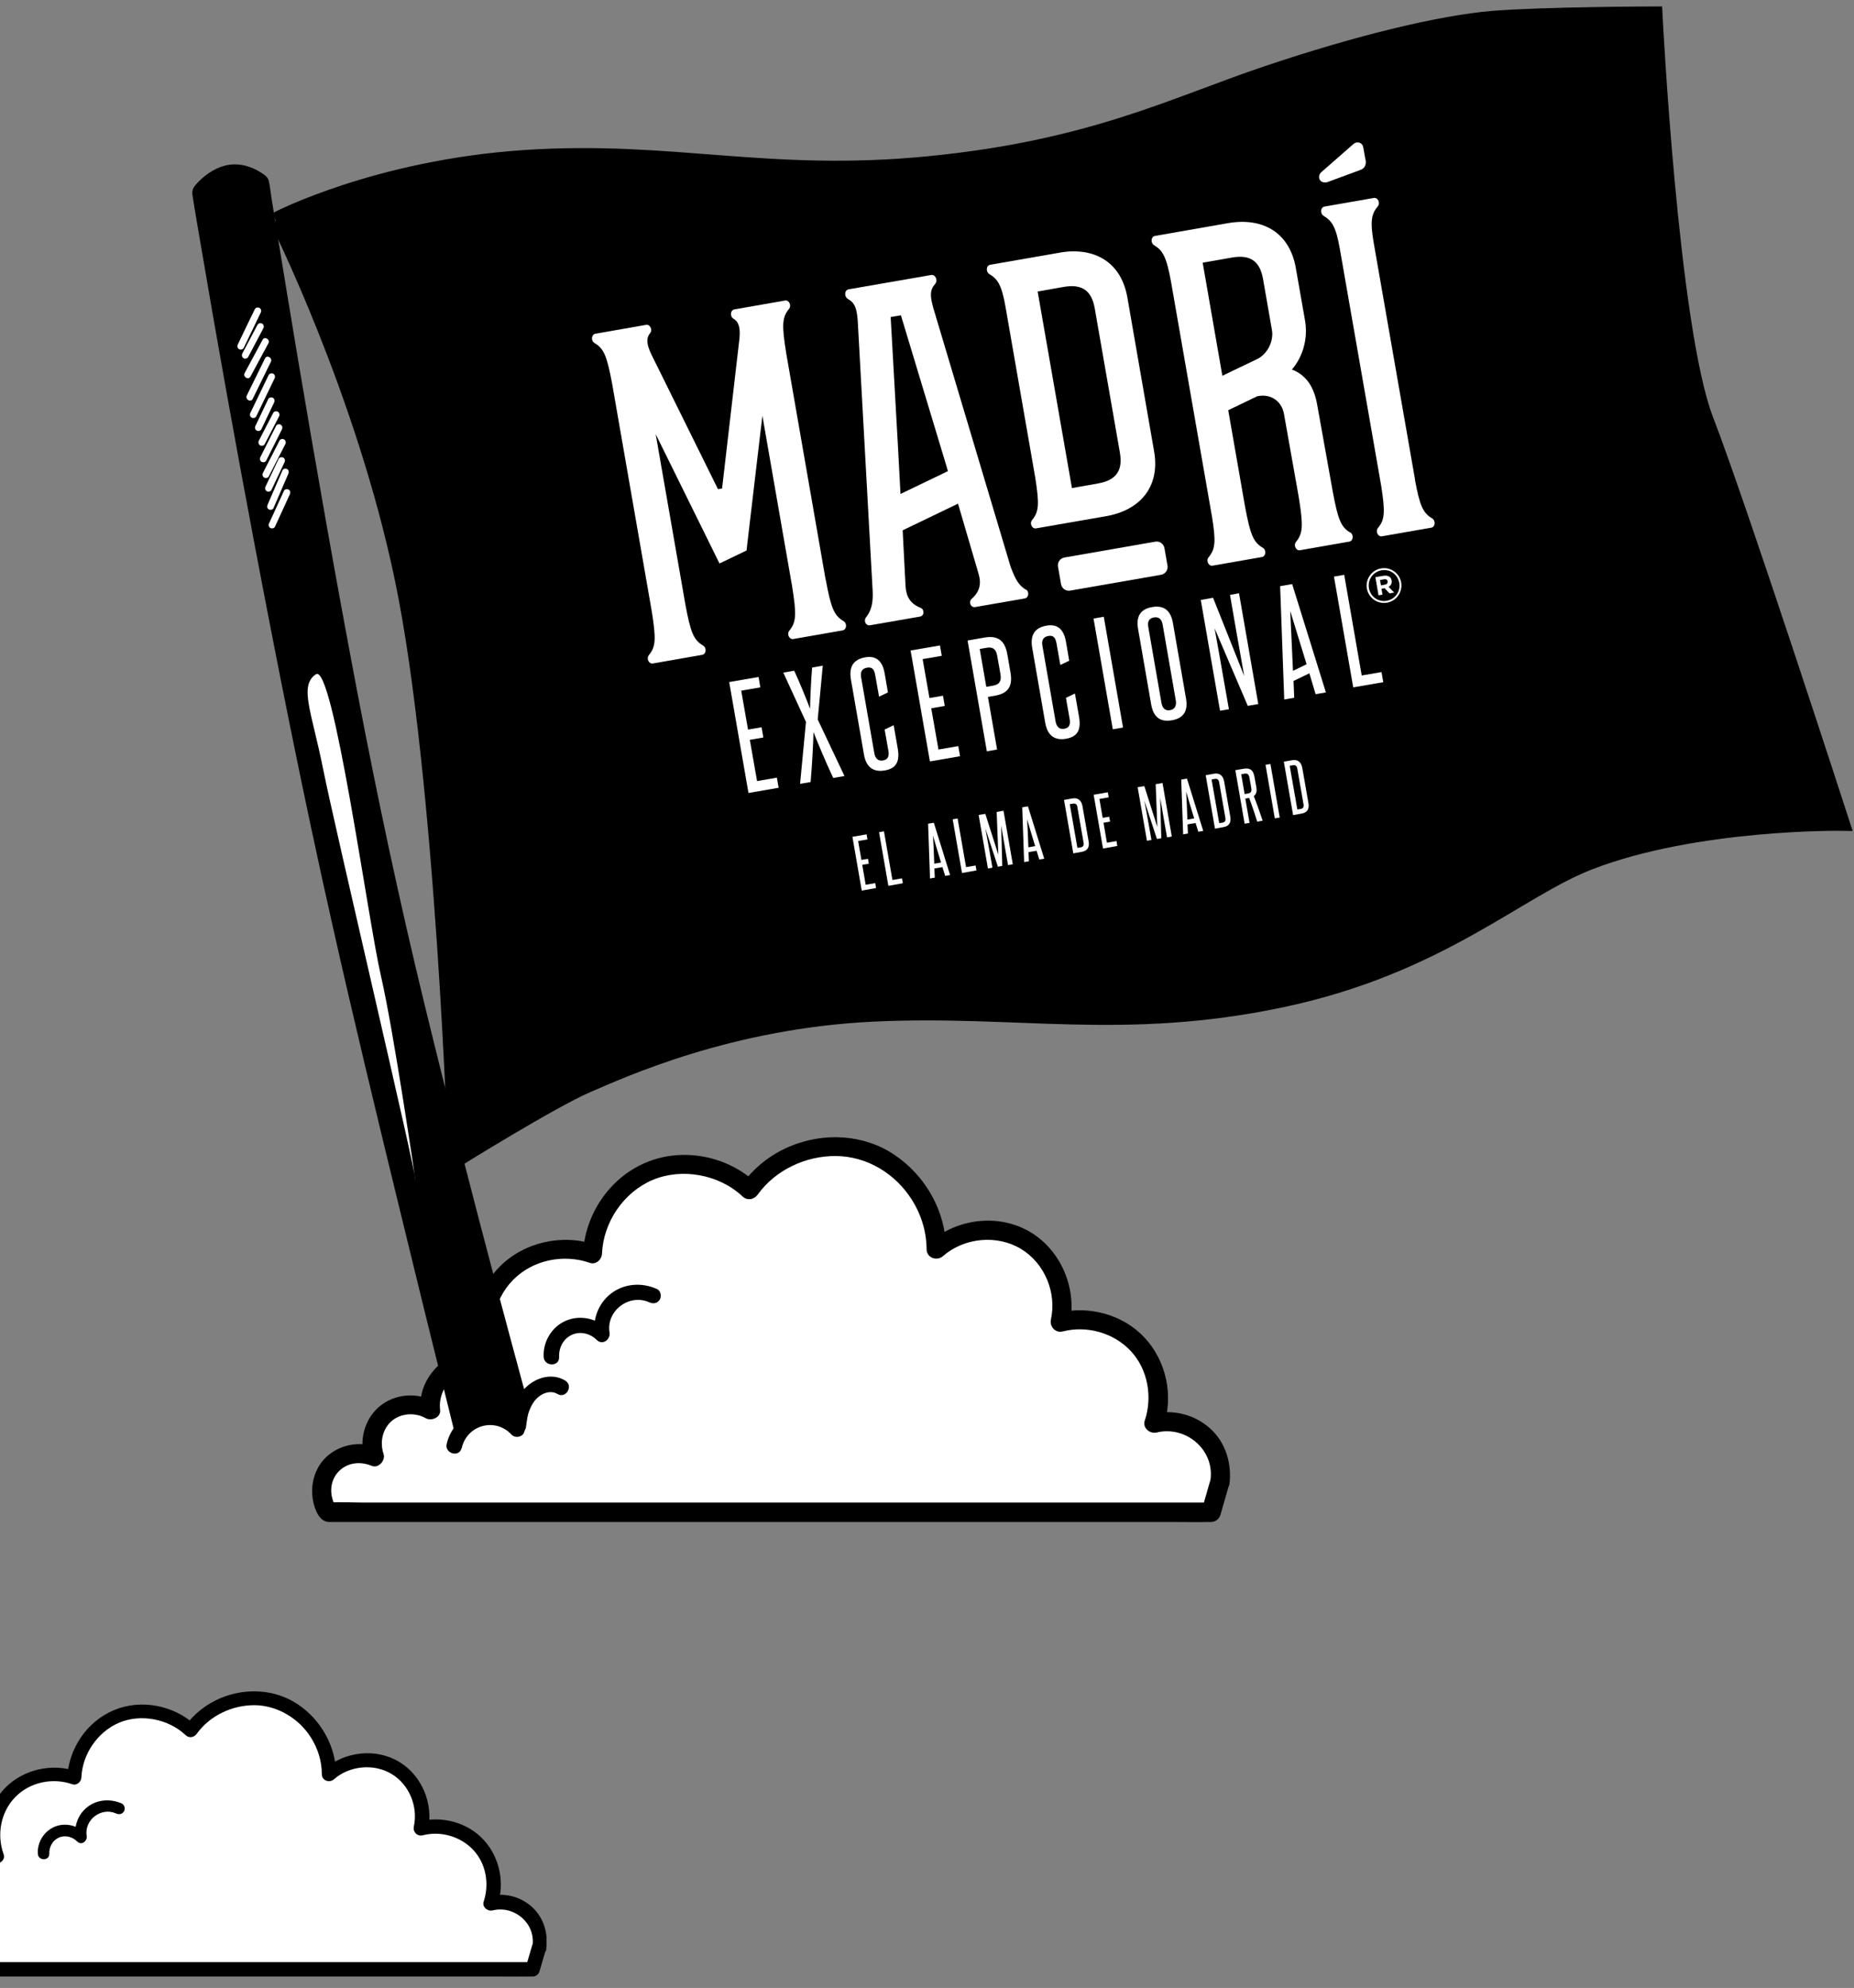 <svg width="152" height="163" viewBox="0 0 152 163" fill="none" xmlns="http://www.w3.org/2000/svg">
<rect x="0" y="0" width="152" height="163" fill="#808080" stroke="none"/>
<path d="M100.024 121.568C100.248 120.156 99.711 118.633 98.647 117.681C97.583 116.729 96.026 116.348 94.637 116.707C95.399 114.523 94.861 111.936 93.293 110.244C91.725 108.553 89.171 107.825 86.943 108.419C87.536 105.876 86.304 103.02 84.053 101.688C81.802 100.355 78.711 100.68 76.773 102.427C76.784 98.876 74.298 95.449 70.904 94.374C67.511 93.299 63.501 94.654 61.463 97.555C59.357 95.528 56.031 94.9 53.32 95.998C50.61 97.096 48.684 99.884 48.594 102.808C46.186 101.945 43.307 102.606 41.516 104.432C39.724 106.257 39.119 109.147 40.026 111.544C37.651 110.838 34.952 113.19 35.322 115.632C34.202 114.96 32.667 115.083 31.66 115.912C30.651 116.74 30.259 118.23 30.707 119.462C29.487 118.913 27.93 119.272 27.079 120.302C26.227 121.332 26.16 122.934 26.922 124.032H99.33L100.035 121.579L100.024 121.568Z" fill="white" style="fill:white;fill-opacity:1;"/>
<path d="M100.786 121.78C101.021 120.078 100.517 118.297 99.207 117.121C97.896 115.945 96.104 115.531 94.424 115.945L95.399 116.919C96.227 114.444 95.623 111.599 93.842 109.684C92.061 107.769 89.239 107.019 86.719 107.657L87.693 108.631C88.32 105.753 87.055 102.595 84.512 101.049C81.914 99.47 78.453 99.895 76.213 101.878L77.568 102.438C77.546 99.347 75.899 96.423 73.346 94.699C70.815 92.985 67.533 92.828 64.744 94.004C63.143 94.676 61.787 95.763 60.779 97.174L62.023 97.017C59.637 94.777 56.008 94.049 52.973 95.315C49.971 96.569 47.944 99.582 47.799 102.819L48.795 102.057C46.119 101.139 42.938 101.844 40.944 103.883C38.951 105.91 38.267 109.091 39.242 111.756L40.216 110.782C37.349 109.998 34.123 112.63 34.504 115.631L35.691 114.948C34.235 114.131 32.354 114.254 31.077 115.351C29.867 116.382 29.408 118.174 29.923 119.663L30.898 118.689C29.576 118.14 28.008 118.42 26.922 119.316C25.802 120.235 25.376 121.78 25.69 123.169C25.835 123.819 26.183 124.759 26.944 124.793C27.045 124.793 27.135 124.793 27.235 124.793H95.992C97.045 124.793 98.109 124.815 99.162 124.793C99.207 124.793 99.251 124.793 99.296 124.793C99.643 124.793 99.957 124.547 100.058 124.211C100.293 123.393 100.528 122.575 100.763 121.758C101.043 120.783 99.52 120.358 99.24 121.332C99.005 122.15 98.77 122.967 98.535 123.785L99.296 123.203H29.834C28.904 123.203 27.941 123.135 27.011 123.203C26.967 123.203 26.933 123.203 26.888 123.203L27.571 123.595C27 122.721 26.989 121.523 27.706 120.716C28.423 119.91 29.531 119.798 30.472 120.19C31.032 120.425 31.626 119.742 31.447 119.215C31.133 118.286 31.335 117.211 32.085 116.539C32.835 115.867 34.023 115.788 34.896 116.281C35.367 116.55 36.162 116.225 36.083 115.598C35.837 113.627 37.819 111.734 39.791 112.271C40.339 112.417 40.978 111.879 40.765 111.297C39.981 109.147 40.429 106.615 42.053 104.958C43.677 103.3 46.197 102.796 48.359 103.547C48.863 103.726 49.344 103.267 49.355 102.785C49.467 100.209 51.125 97.756 53.511 96.748C55.896 95.74 58.954 96.289 60.88 98.103C61.283 98.473 61.821 98.361 62.123 97.947C63.568 95.931 66.066 94.766 68.53 94.788C71.083 94.811 73.402 96.222 74.757 98.372C75.53 99.593 75.955 100.982 75.967 102.427C75.967 103.143 76.818 103.435 77.322 102.987C79.047 101.475 81.746 101.217 83.706 102.404C85.666 103.591 86.64 106.011 86.159 108.195C86.035 108.777 86.528 109.326 87.133 109.169C89.115 108.665 91.311 109.281 92.711 110.782C94.111 112.283 94.503 114.545 93.853 116.483C93.651 117.076 94.267 117.591 94.827 117.457C97.202 116.875 99.587 118.857 99.24 121.343C99.184 121.769 99.341 122.183 99.789 122.318C100.159 122.419 100.707 122.183 100.763 121.769L100.786 121.78Z" fill="#231F20" style="fill:#231F20;fill:color(display-p3 0.137 0.122 0.126);fill-opacity:1;"/>
<path d="M45.839 111.263C45.805 110.513 46.175 109.773 46.88 109.449C47.586 109.124 48.403 109.348 48.919 109.863C49.4 110.345 50.072 109.829 49.971 109.247C49.691 107.466 51.595 106.044 53.231 106.783C53.544 106.929 53.903 106.873 54.093 106.559C54.25 106.29 54.171 105.831 53.869 105.697C52.637 105.137 51.192 105.226 50.106 106.055C49.019 106.884 48.549 108.25 48.762 109.594L49.815 108.978C48.93 108.093 47.552 107.791 46.387 108.295C45.223 108.799 44.506 110.02 44.573 111.263C44.618 112.069 45.883 112.081 45.839 111.263Z" fill="#231F20" style="fill:#231F20;fill:color(display-p3 0.137 0.122 0.126);fill-opacity:1;"/>
<path d="M37.831 117.065C37.831 117.065 30.707 88.516 27.437 73.698C21.411 46.449 16.383 15.705 16.383 15.705C16.383 15.705 17.323 14.439 18.746 14.126C20.168 13.812 21.423 14.909 21.423 14.909C21.423 14.909 26.227 45.665 30.987 68.501C34.493 85.346 42.68 115.239 42.68 115.239L42.49 116.975C42.49 116.975 41.269 116.046 39.891 116.046C38.839 116.046 37.842 117.065 37.842 117.065H37.831Z" fill="#BBBDBF" style="fill:#BBBDBF;fill:color(display-p3 0.733 0.741 0.749);fill-opacity:1;"/>
<path d="M38.435 116.897C37.506 113.179 36.587 109.46 35.68 105.742C33.855 98.294 32.04 90.835 30.293 83.364C28.255 74.695 26.373 65.993 24.626 57.257C22.778 48.051 21.053 38.811 19.407 29.559C18.847 26.446 18.309 23.321 17.771 20.196C17.514 18.707 17.323 17.206 17.021 15.727C17.01 15.66 16.999 15.593 16.987 15.526L16.92 16.019C16.73 16.276 16.954 15.985 16.999 15.929C17.133 15.783 17.267 15.649 17.424 15.515C17.839 15.145 18.354 14.831 18.903 14.731C19.418 14.63 19.944 14.764 20.392 14.999C20.549 15.078 20.695 15.167 20.84 15.268C20.941 15.335 20.963 15.313 20.919 15.324C20.93 15.335 20.952 15.347 20.963 15.358C20.84 15.067 20.795 14.977 20.807 15.089C20.784 15.134 20.84 15.324 20.851 15.369C20.885 15.615 20.93 15.862 20.975 16.119C21.344 18.471 21.725 20.835 22.117 23.187C23.573 32.068 25.096 40.95 26.72 49.809C28.411 59.083 30.203 68.345 32.354 77.518C34.336 85.974 36.498 94.396 38.704 102.807C39.499 105.843 40.306 108.878 41.123 111.902C41.359 112.775 41.594 113.649 41.829 114.523C41.885 114.747 41.952 114.971 42.008 115.195C42.019 115.251 42.031 115.307 42.053 115.363C42.109 115.497 42.042 115.284 42.053 115.284C41.952 115.531 41.986 115.9 41.952 116.169L41.863 116.987L42.815 116.438C42.042 115.855 41.034 115.475 40.071 115.43C39.107 115.385 38.088 115.934 37.405 116.639C36.834 117.222 37.73 118.118 38.301 117.535C38.816 117.02 39.499 116.617 40.239 116.718C40.922 116.807 41.627 117.121 42.176 117.535C42.602 117.86 43.083 117.401 43.128 116.987C43.195 116.326 43.419 115.575 43.251 114.926C43.117 114.388 42.96 113.862 42.815 113.335C42.154 110.883 41.493 108.441 40.843 105.988C38.76 98.115 36.722 90.23 34.795 82.311C32.735 73.844 30.931 65.321 29.296 56.764C27.527 47.468 25.891 38.15 24.323 28.82C23.786 25.583 23.248 22.347 22.722 19.11C22.565 18.135 22.408 17.161 22.251 16.198C22.184 15.75 22.139 15.279 22.039 14.843C21.96 14.507 21.691 14.339 21.411 14.159C20.527 13.588 19.451 13.308 18.41 13.588C17.491 13.835 16.64 14.451 16.024 15.179C15.811 15.425 15.733 15.66 15.778 15.985C16.002 17.463 16.271 18.931 16.517 20.409C17.872 28.383 19.306 36.347 20.807 44.299C22.789 54.782 24.872 65.254 27.213 75.659C28.994 83.588 30.898 91.484 32.824 99.38C34.202 105.047 35.591 110.715 37.002 116.371C37.08 116.673 37.147 116.964 37.226 117.267C37.427 118.062 38.648 117.726 38.447 116.931L38.435 116.897Z" fill="#231F20" style="fill:#231F20;fill:color(display-p3 0.137 0.122 0.126);fill-opacity:1;"/>
<path d="M20.896 25.348C20.426 26.311 19.955 27.274 19.496 28.248C19.429 28.383 19.463 28.551 19.597 28.629C19.72 28.697 19.911 28.663 19.978 28.529L21.378 25.628C21.445 25.493 21.411 25.325 21.277 25.247C21.154 25.18 20.963 25.213 20.896 25.348Z" fill="white" style="fill:white;fill-opacity:1;"/>
<path d="M21.109 26.636L19.866 28.988C19.799 29.122 19.832 29.29 19.967 29.369C20.09 29.447 20.28 29.402 20.348 29.268L21.591 26.916C21.658 26.781 21.624 26.613 21.49 26.535C21.367 26.457 21.176 26.501 21.109 26.636Z" fill="white" style="fill:white;fill-opacity:1;"/>
<path d="M21.523 27.868C21.031 28.775 20.549 29.682 20.056 30.59C19.888 30.903 20.37 31.194 20.538 30.869C21.031 29.962 21.512 29.055 22.005 28.148C22.173 27.834 21.692 27.543 21.523 27.868Z" fill="white" style="fill:white;fill-opacity:1;"/>
<path d="M21.725 29.391L20.236 32.426C20.079 32.751 20.56 33.031 20.717 32.706C21.21 31.698 21.714 30.679 22.207 29.671C22.364 29.346 21.882 29.066 21.725 29.391Z" fill="white" style="fill:white;fill-opacity:1;"/>
<path d="M22.027 30.746L20.526 33.86C20.459 33.994 20.493 34.162 20.627 34.24C20.75 34.308 20.941 34.274 21.008 34.14L22.509 31.026C22.576 30.892 22.543 30.724 22.408 30.645C22.285 30.578 22.095 30.612 22.027 30.746Z" fill="white" style="fill:white;fill-opacity:1;"/>
<path d="M21.994 32.718L20.941 34.924C20.874 35.058 20.907 35.226 21.042 35.305C21.165 35.372 21.355 35.338 21.423 35.204L22.476 32.998C22.543 32.863 22.509 32.695 22.375 32.617C22.252 32.55 22.061 32.583 21.994 32.718Z" fill="white" style="fill:white;fill-opacity:1;"/>
<path d="M22.397 33.86C22.005 34.622 21.613 35.372 21.221 36.134C21.154 36.268 21.188 36.436 21.322 36.514C21.445 36.593 21.636 36.548 21.703 36.414C22.095 35.652 22.487 34.902 22.879 34.14C22.946 34.006 22.912 33.838 22.778 33.759C22.655 33.681 22.464 33.726 22.397 33.86Z" fill="white" style="fill:white;fill-opacity:1;"/>
<path d="M22.632 34.923L21.344 37.488C21.277 37.623 21.311 37.791 21.445 37.869C21.568 37.936 21.759 37.903 21.826 37.768L23.114 35.203C23.181 35.069 23.147 34.901 23.013 34.823C22.89 34.755 22.699 34.789 22.632 34.923Z" fill="white" style="fill:white;fill-opacity:1;"/>
<path d="M22.912 36.133L21.557 38.777C21.49 38.911 21.523 39.079 21.658 39.157C21.781 39.236 21.971 39.191 22.039 39.057L23.394 36.413C23.461 36.279 23.427 36.111 23.293 36.033C23.17 35.954 22.979 35.999 22.912 36.133Z" fill="white" style="fill:white;fill-opacity:1;"/>
<path d="M22.845 37.623L21.77 39.897C21.703 40.031 21.736 40.199 21.871 40.277C21.994 40.345 22.184 40.311 22.252 40.177L23.327 37.903C23.394 37.769 23.36 37.601 23.226 37.522C23.103 37.455 22.912 37.489 22.845 37.623Z" fill="white" style="fill:white;fill-opacity:1;"/>
<path d="M23.159 38.564L21.938 41.386C21.882 41.52 21.893 41.688 22.039 41.767C22.162 41.834 22.364 41.8 22.42 41.666L23.64 38.844C23.696 38.709 23.685 38.541 23.54 38.463C23.416 38.396 23.215 38.429 23.159 38.564Z" fill="white" style="fill:white;fill-opacity:1;"/>
<path d="M23.282 40.244L22.061 42.909C21.994 43.044 22.027 43.212 22.162 43.29C22.285 43.357 22.486 43.324 22.543 43.189C22.946 42.304 23.36 41.42 23.763 40.524C23.831 40.389 23.797 40.221 23.663 40.143C23.539 40.076 23.338 40.109 23.282 40.244Z" fill="white" style="fill:white;fill-opacity:1;"/>
<path d="M34.056 96.759C34.179 96.401 27.437 67.807 26.496 63.081C25.555 58.355 24.491 56.227 25.902 55.286C27.314 54.345 30.159 75.379 31.223 79.982C32.286 84.585 34.056 96.759 34.056 96.759Z" fill="white" style="fill:white;fill-opacity:1;"/>
<path d="M22.341 17.598C22.341 17.598 30.506 13.353 42.624 12.547C54.731 11.74 62.504 14.361 75.787 13.051C89.071 11.74 95.779 8.246 103.407 5.67C111.034 3.094 117.787 1.492 121.92 1.145C126.053 0.798 135.226 0.775 135.226 0.775C135.226 0.775 136.525 26.513 139.403 33.995C142.271 41.476 150.559 67.023 150.559 67.023C150.559 67.023 138.608 66.855 129.895 70.227C123.959 72.523 117.563 78.795 104.616 81.516C91.669 84.238 83.034 82.11 71.207 82.67C59.38 83.23 50.621 87.262 47.698 88.516C44.775 89.771 37.013 94.609 37.013 94.609C37.013 94.609 36.005 63.249 32.645 47.087C29.442 31.654 22.363 17.587 22.363 17.587L22.341 17.598Z" fill="#EC1C24" style="fill:#EC1C24;fill:color(display-p3 0.925 0.11 0.141);fill-opacity:1;"/>
<path d="M70.647 73.004L69.885 68.614L71.05 68.412L71.117 68.827L70.355 68.961L70.624 70.507L71.162 70.417L71.229 70.82L70.691 70.91L70.971 72.545L71.755 72.411L71.823 72.814L70.635 73.027L70.647 73.004Z" fill="white" style="fill:white;fill-opacity:1;"/>
<path d="M72.83 72.624L72.069 68.233L72.472 68.166L73.166 72.153L73.95 72.019L74.018 72.422L72.83 72.635V72.624Z" fill="white" style="fill:white;fill-opacity:1;"/>
<path d="M77.49 71.817L77.266 71.1L76.605 71.212L76.639 71.963L76.247 72.03L76.09 67.539L76.56 67.46L77.893 71.75L77.49 71.817ZM77.154 70.731C76.93 69.992 76.706 69.275 76.493 68.524C76.538 69.308 76.571 70.059 76.594 70.82L77.154 70.72V70.731Z" fill="white" style="fill:white;fill-opacity:1;"/>
<path d="M78.867 71.571L78.106 67.18L78.509 67.113L79.203 71.1L79.987 70.966L80.055 71.369L78.867 71.582V71.571Z" fill="white" style="fill:white;fill-opacity:1;"/>
<path d="M82.642 70.921L82.407 69.588C82.295 68.95 82.194 68.334 82.082 67.684L82.171 71L81.813 71.067L80.783 67.92C80.895 68.558 81.018 69.174 81.13 69.812L81.365 71.145L80.996 71.213L80.234 66.822L80.783 66.733L81.847 70.081L81.712 66.576L82.272 66.475L83.034 70.865L82.653 70.933L82.642 70.921Z" fill="white" style="fill:white;fill-opacity:1;"/>
<path d="M85.207 70.473L84.983 69.756L84.322 69.868L84.355 70.619L83.963 70.686L83.807 66.195L84.277 66.116L85.61 70.406L85.207 70.473ZM84.871 69.387C84.647 68.647 84.423 67.931 84.21 67.18C84.255 67.964 84.288 68.715 84.311 69.476L84.871 69.376V69.387Z" fill="white" style="fill:white;fill-opacity:1;"/>
<path d="M87.996 69.98L87.234 65.59L87.917 65.467C88.376 65.388 88.656 65.624 88.746 66.094L89.25 68.984C89.34 69.476 89.149 69.767 88.69 69.846L88.007 69.969L87.996 69.98ZM88.332 66.183C88.298 65.96 88.175 65.859 87.984 65.892L87.704 65.937L88.332 69.521L88.612 69.476C88.802 69.443 88.88 69.308 88.835 69.084L88.332 66.195V66.183Z" fill="white" style="fill:white;fill-opacity:1;"/>
<path d="M90.426 69.555L89.664 65.164L90.829 64.963L90.896 65.377L90.135 65.512L90.403 67.057L90.941 66.968L91.008 67.371L90.471 67.46L90.751 69.096L91.535 68.961L91.602 69.364L90.415 69.577L90.426 69.555Z" fill="white" style="fill:white;fill-opacity:1;"/>
<path d="M95.678 68.647L95.443 67.315C95.331 66.676 95.231 66.06 95.118 65.411L95.208 68.726L94.85 68.793L93.819 65.646C93.931 66.284 94.055 66.9 94.166 67.539L94.402 68.871L94.032 68.939L93.27 64.548L93.819 64.459L94.883 67.808L94.749 64.302L95.309 64.201L96.07 68.591L95.69 68.659L95.678 68.647Z" fill="white" style="fill:white;fill-opacity:1;"/>
<path d="M98.243 68.2L98.019 67.483L97.359 67.595L97.392 68.345L97 68.412L96.843 63.921L97.314 63.843L98.647 68.132L98.243 68.2ZM97.907 67.113C97.683 66.374 97.459 65.657 97.246 64.907C97.291 65.691 97.325 66.441 97.347 67.203L97.907 67.102V67.113Z" fill="white" style="fill:white;fill-opacity:1;"/>
<path d="M99.61 67.953L98.848 63.563L99.531 63.44C99.99 63.361 100.271 63.596 100.36 64.067L100.864 66.957C100.954 67.449 100.763 67.74 100.304 67.819L99.621 67.942L99.61 67.953ZM99.957 64.156C99.923 63.932 99.8 63.832 99.61 63.865L99.33 63.91L99.957 67.494L100.237 67.449C100.427 67.416 100.506 67.281 100.461 67.057L99.957 64.168V64.156Z" fill="white" style="fill:white;fill-opacity:1;"/>
<path d="M103.071 67.359C102.858 66.699 102.656 66.06 102.41 65.422C102.376 65.433 102.354 65.433 102.32 65.444L102.096 65.478L102.444 67.471L102.04 67.539L101.279 63.148L101.951 63.036C102.466 62.947 102.746 63.115 102.847 63.697L103.004 64.571C103.06 64.895 102.992 65.119 102.791 65.276C103.06 65.948 103.295 66.631 103.519 67.292L103.071 67.371V67.359ZM102.444 63.809C102.388 63.495 102.298 63.395 102.018 63.439L101.76 63.484L102.04 65.108L102.309 65.063C102.556 65.019 102.634 64.895 102.589 64.638L102.444 63.809Z" fill="white" style="fill:white;fill-opacity:1;"/>
<path d="M104.515 67.102L103.754 62.712L104.157 62.644L104.919 67.035L104.515 67.102Z" fill="white" style="fill:white;fill-opacity:1;"/>
<path d="M106.016 66.844L105.255 62.454L105.938 62.331C106.397 62.252 106.677 62.487 106.767 62.958L107.271 65.847C107.36 66.34 107.17 66.632 106.711 66.71L106.027 66.833L106.016 66.844ZM106.363 63.036C106.33 62.812 106.207 62.712 106.016 62.745L105.736 62.79L106.363 66.374L106.643 66.329C106.834 66.296 106.912 66.161 106.867 65.937L106.363 63.047V63.036Z" fill="white" style="fill:white;fill-opacity:1;"/>
<path d="M106.31 59.731L69.325 66.179L69.473 67.029L106.458 60.581L106.31 59.731Z" fill="url(#paint0_linear_2002_6028)" style=""/>
<path d="M107.77 68.168L70.785 74.617L70.933 75.466L107.918 69.018L107.77 68.168Z" fill="url(#paint1_linear_2002_6028)" style=""/>
<path d="M111.941 13.062L111.762 12.054C111.683 11.684 111.28 11.572 110.989 11.785L108.357 14.092C108.155 14.249 108.066 14.551 108.223 14.775C108.346 14.954 108.615 14.999 108.827 14.932L111.527 13.935C111.93 13.801 112.031 13.443 111.952 13.062H111.941Z" fill="white" style="fill:white;fill-opacity:1;"/>
<path d="M116.018 39.359L112.624 19.916C112.311 18.113 112.445 17.53 112.96 16.915C113.184 16.634 112.96 16.175 112.635 16.231L108.592 16.937C108.256 16.993 108.211 17.508 108.514 17.698C109.208 18.113 109.533 18.606 109.847 20.409L113.24 39.852C113.576 42.014 113.531 42.618 112.971 43.291C112.747 43.571 112.971 44.03 113.296 43.974L117.339 43.268C117.675 43.212 117.72 42.697 117.418 42.507C116.667 42.059 116.41 41.51 116.007 39.359H116.018Z" fill="white" style="fill:white;fill-opacity:1;"/>
<path d="M110.72 43.682C109.948 43.223 109.701 42.652 109.264 40.3L107.988 33.177C107.741 31.788 107.136 30.769 105.916 30.298C106.744 29.346 107.271 27.857 106.991 26.266L106.24 21.988C105.736 19.065 103.53 17.81 100.708 18.292L94.693 19.345C94.357 19.401 94.312 19.916 94.615 20.106C95.309 20.521 95.634 21.014 96.015 23.153L99.364 42.361C99.688 44.377 99.655 45.004 99.084 45.698C98.86 45.978 99.084 46.438 99.408 46.382L103.452 45.676C103.788 45.62 103.844 45.105 103.53 44.914C102.757 44.455 102.511 43.873 102.074 41.532L100.696 33.636L103.071 32.493C104.191 32.247 105.087 32.908 105.266 33.938L106.476 40.748C106.856 43.111 106.823 43.738 106.252 44.433C106.028 44.713 106.252 45.172 106.576 45.116L110.62 44.41C110.956 44.354 111 43.839 110.698 43.649L110.72 43.682ZM103.037 29.458C102.04 29.929 100.215 30.814 100.215 30.814L98.602 21.54L101.021 21.114C102.589 20.846 103.306 21.495 103.552 22.884L104.28 27.061C104.437 27.957 103.922 29.044 103.037 29.458Z" fill="white" style="fill:white;fill-opacity:1;"/>
<path d="M84.109 48.353C83.538 48.006 83.269 47.569 82.855 46.471L76.515 25.247C76.247 24.273 76.224 23.791 76.661 23.287C76.919 22.996 76.695 22.492 76.347 22.548L69.571 23.724C69.224 23.791 69.191 24.329 69.527 24.519C70.098 24.844 70.243 25.303 70.322 26.311C70.322 26.311 71.487 47.356 71.543 48.431C71.599 49.45 71.419 50.1 71.005 50.615C70.792 50.873 70.949 51.332 71.352 51.265L75.418 50.559C75.81 50.492 75.787 49.966 75.485 49.843C74.634 49.507 74.298 48.935 74.242 48.073C74.208 47.513 74.107 45.508 74.04 44.164L74.007 43.481L78.543 41.297L80.223 47.031C80.469 47.86 80.335 48.51 79.651 49.114C79.405 49.339 79.562 49.843 79.954 49.775L84.019 49.07C84.333 49.014 84.411 48.521 84.12 48.342L84.109 48.353ZM73.615 36.526L73.021 25.998L73.861 25.852L77.568 38.127L77.714 38.631L73.827 40.502L73.615 36.526Z" fill="white" style="fill:white;fill-opacity:1;"/>
<path d="M86.92 20.711L81.186 21.708C80.85 21.764 80.805 22.279 81.108 22.47C81.802 22.884 82.127 23.377 82.44 25.18L84.882 39.203C85.218 41.364 85.173 41.969 84.613 42.641C84.389 42.921 84.613 43.38 84.938 43.324L90.672 42.327C93.495 41.835 95.13 39.897 94.615 36.985L92.431 24.407C91.927 21.484 89.72 20.23 86.898 20.711H86.92ZM91.815 37.119C92.05 38.497 91.602 39.359 90.034 39.639L87.883 40.02L85.072 23.903L87.223 23.523C88.791 23.254 89.507 23.903 89.754 25.292L91.815 37.119Z" fill="white" style="fill:white;fill-opacity:1;"/>
<path d="M94.716 44.414L87.268 45.713C86.915 45.774 86.678 46.111 86.74 46.464L86.99 47.899C87.051 48.252 87.388 48.489 87.741 48.427L95.189 47.129C95.542 47.067 95.779 46.73 95.717 46.377L95.467 44.943C95.406 44.589 95.069 44.353 94.716 44.414Z" fill="white" style="fill:white;fill-opacity:1;"/>
<path d="M67.69 47.535L64.464 28.999C64.084 26.647 64.117 26.02 64.688 25.326C64.912 25.046 64.688 24.586 64.364 24.642L60.208 25.37C59.872 25.426 59.828 25.942 60.13 26.132C60.6 26.412 60.701 26.916 60.623 27.767L59.2 40.053L58.864 40.109L53.388 29.033C53.029 28.26 52.951 27.745 53.298 27.319C53.522 27.039 53.298 26.58 52.973 26.636L48.818 27.364C48.482 27.42 48.426 27.935 48.739 28.125C49.512 28.585 49.759 29.167 50.196 31.519L53.421 50.044C53.802 52.396 53.768 53.023 53.197 53.718C52.973 53.998 53.197 54.457 53.522 54.401L57.565 53.695C57.901 53.639 57.957 53.124 57.644 52.934C56.871 52.474 56.624 51.892 56.188 49.551L53.757 35.596L58.618 45.452L58.987 46.202L61.205 45.138L61.317 44.164L62.504 34.084L64.935 48.039C65.316 50.391 65.282 51.018 64.711 51.713C64.487 51.993 64.711 52.452 65.035 52.396L69.079 51.69C69.415 51.634 69.471 51.119 69.157 50.929C68.384 50.469 68.138 49.887 67.701 47.546L67.69 47.535Z" fill="white" style="fill:white;fill-opacity:1;"/>
<path d="M61.362 65.007L59.783 55.924L62.191 55.51L62.336 56.361L60.768 56.63L61.328 59.822L62.437 59.631L62.583 60.471L61.474 60.662L62.068 64.044L63.691 63.764L63.837 64.593L61.373 65.019L61.362 65.007Z" fill="white" style="fill:white;fill-opacity:1;"/>
<path d="M68.317 63.798C67.746 62.611 66.872 60.505 66.693 60.023C66.693 60.55 66.581 62.801 66.458 64.123L65.595 64.268L66.077 59.194L64.218 55.151L65.114 54.995C65.551 55.935 66.234 57.615 66.413 58.119C66.413 57.582 66.491 55.767 66.581 54.737L67.455 54.58L67.04 58.993L69.235 63.63L68.328 63.786L68.317 63.798Z" fill="white" style="fill:white;fill-opacity:1;"/>
<path d="M76.236 62.42L74.656 53.337L77.064 52.923L77.21 53.774L75.642 54.043L76.202 57.235L77.311 57.044L77.456 57.884L76.347 58.075L76.941 61.457L78.565 61.177L78.711 62.006L76.247 62.431L76.236 62.42Z" fill="white" style="fill:white;fill-opacity:1;"/>
<path d="M80.906 61.603L79.327 52.519L80.738 52.273C81.802 52.094 82.384 52.508 82.586 53.651L82.844 55.14C83.045 56.283 82.642 56.854 81.578 57.044L80.996 57.145L81.746 61.457L80.906 61.603ZM81.757 53.785C81.668 53.247 81.421 53.023 80.895 53.113L80.323 53.214L80.861 56.316L81.444 56.215C81.925 56.126 82.115 55.857 82.026 55.297L81.757 53.785Z" fill="white" style="fill:white;fill-opacity:1;"/>
<path d="M87.402 57.212L88.13 56.865L88.466 58.78C88.645 59.844 88.343 60.404 87.413 60.572C86.483 60.74 85.879 60.314 85.699 59.295L84.624 53.113C84.445 52.06 84.837 51.466 85.8 51.298C86.685 51.141 87.211 51.589 87.391 52.609L87.659 54.177L86.931 54.524L86.618 52.754C86.528 52.273 86.36 52.071 85.935 52.149C85.543 52.217 85.375 52.485 85.464 52.956L86.539 59.138C86.618 59.609 86.864 59.821 87.256 59.754C87.648 59.687 87.783 59.429 87.693 58.937L87.391 57.223L87.402 57.212Z" fill="white" style="fill:white;fill-opacity:1;"/>
<path d="M72.54 59.811L73.267 59.463L73.603 61.379C73.783 62.443 73.48 63.003 72.551 63.171C71.621 63.339 71.016 62.913 70.837 61.894L69.762 55.711C69.583 54.659 69.975 54.065 70.938 53.897C71.823 53.74 72.349 54.188 72.528 55.207L72.797 56.775L72.069 57.123L71.755 55.353C71.666 54.871 71.498 54.67 71.072 54.748C70.68 54.815 70.512 55.084 70.602 55.555L71.677 61.737C71.755 62.207 72.002 62.42 72.394 62.353C72.786 62.286 72.92 62.028 72.831 61.535L72.528 59.822L72.54 59.811Z" fill="white" style="fill:white;fill-opacity:1;"/>
<path d="M91.232 59.799L89.653 50.716L90.493 50.57L92.072 59.654L91.232 59.799Z" fill="white" style="fill:white;fill-opacity:1;"/>
<path d="M93.304 51.567C93.125 50.548 93.495 49.943 94.458 49.775C95.421 49.607 95.981 50.055 96.16 51.074L97.235 57.268C97.415 58.287 97.045 58.892 96.071 59.06C95.096 59.228 94.559 58.78 94.379 57.761L93.304 51.567ZM95.32 51.22C95.242 50.761 94.995 50.559 94.603 50.626C94.211 50.694 94.055 50.962 94.144 51.422L95.219 57.615C95.298 58.086 95.544 58.298 95.925 58.231C96.306 58.164 96.474 57.884 96.395 57.414L95.32 51.22Z" fill="white" style="fill:white;fill-opacity:1;"/>
<path d="M102.298 57.873L99.576 51.511C99.823 52.866 100.058 54.177 100.293 55.543L100.752 58.153L100.024 58.276L98.445 49.193L99.453 49.013L102.007 55.431C101.783 54.188 101.57 52.978 101.357 51.757L100.842 48.778L101.581 48.644L103.16 57.727L102.32 57.873H102.298Z" fill="white" style="fill:white;fill-opacity:1;"/>
<path d="M107.853 56.898L107.349 55.207L106.05 55.834L106.106 57.212L105.288 57.357L104.952 48.061L105.938 47.893L108.704 56.775L107.864 56.921L107.853 56.898ZM107.125 54.479L105.781 50.1L106.005 55.005L107.114 54.468L107.125 54.479Z" fill="white" style="fill:white;fill-opacity:1;"/>
<path d="M110.944 56.361L109.365 47.278L110.205 47.132L111.639 55.386L113.263 55.106L113.408 55.935L110.944 56.361Z" fill="white" style="fill:white;fill-opacity:1;"/>
<path d="M112.064 48.263C111.93 47.491 112.445 46.74 113.229 46.606C114.013 46.471 114.741 46.998 114.875 47.759C115.01 48.532 114.495 49.283 113.711 49.417C112.927 49.551 112.199 49.025 112.064 48.263ZM114.719 47.793C114.595 47.099 113.968 46.639 113.263 46.763C112.557 46.886 112.109 47.547 112.232 48.23C112.355 48.924 112.983 49.383 113.688 49.26C114.394 49.137 114.842 48.476 114.719 47.793ZM112.759 47.323L113.419 47.211C113.621 47.177 113.789 47.211 113.912 47.289C114.013 47.356 114.069 47.457 114.091 47.591C114.136 47.838 114.024 48.017 113.845 48.118L114.304 48.588L113.923 48.655L113.52 48.23L113.263 48.275L113.341 48.756L113.016 48.812L112.759 47.311V47.323ZM113.543 47.939C113.711 47.905 113.778 47.804 113.767 47.681C113.744 47.524 113.632 47.468 113.464 47.502L113.139 47.558L113.218 47.995L113.543 47.939Z" fill="white" style="fill:white;fill-opacity:1;"/>
<path d="M22.744 18.023C22.744 18.023 30.909 13.778 43.027 12.972C55.146 12.166 62.907 14.786 76.191 13.476C89.474 12.166 96.183 8.671 103.81 6.095C111.437 3.519 118.191 1.918 122.323 1.57C126.456 1.223 135.629 1.201 135.629 1.201C135.629 1.201 136.928 26.938 139.807 34.42C142.685 41.902 150.962 67.449 150.962 67.449C150.962 67.449 139.011 67.281 130.298 70.652C124.362 72.948 117.967 79.22 105.019 81.942C92.072 84.663 83.437 82.535 71.61 83.095C59.782 83.655 51.024 87.687 48.101 88.942C45.178 90.207 37.416 95.034 37.416 95.034C37.416 95.034 36.408 63.674 33.048 47.513C29.845 32.079 22.767 18.012 22.767 18.012L22.744 18.023Z" stroke="#231F20" style="stroke:#231F20;stroke:color(display-p3 0.137 0.122 0.126);stroke-opacity:1;" stroke-width="1.344" stroke-miterlimit="10"/>
<path d="M37.853 118.745C38.279 116.83 40.608 116.191 41.941 117.636C42.243 117.961 42.915 117.826 42.994 117.356C43.151 116.494 43.296 115.508 43.879 114.802C44.304 114.287 45.088 113.929 45.704 114.298C46.398 114.724 47.037 113.626 46.343 113.201C45.323 112.585 44.08 112.898 43.229 113.649C42.277 114.478 41.997 115.822 41.773 117.009L42.826 116.729C41.919 115.754 40.496 115.318 39.208 115.665C37.92 116.012 36.912 117.11 36.621 118.398C36.442 119.193 37.663 119.529 37.842 118.734L37.853 118.745Z" fill="#231F20" style="fill:#231F20;fill:color(display-p3 0.137 0.122 0.126);fill-opacity:1;"/>
<g clip-path="url(#clip0_2002_6028)">
<path d="M44.206 159.653C44.374 158.603 43.982 157.483 43.184 156.769C42.386 156.055 41.238 155.775 40.216 156.055C40.79 154.431 40.384 152.513 39.222 151.267C38.06 150.021 36.17 149.475 34.518 149.923C34.952 148.033 34.042 145.919 32.376 144.939C30.71 143.959 28.414 144.197 26.972 145.485C26.972 142.853 25.138 140.319 22.618 139.521C20.098 138.723 17.13 139.731 15.618 141.887C14.05 140.389 11.586 139.913 9.584 140.739C7.582 141.565 6.14 143.623 6.07 145.779C4.292 145.135 2.15 145.625 0.82 146.983C-0.51 148.341 -0.958 150.483 -0.286 152.247C-2.05 151.729 -4.052 153.465 -3.772 155.285C-4.598 154.795 -5.746 154.879 -6.488 155.495C-7.23 156.111 -7.524 157.217 -7.188 158.127C-8.084 157.721 -9.246 157.987 -9.876 158.743C-10.506 159.499 -10.562 160.689 -9.988 161.501H43.688L44.22 159.681L44.206 159.653Z" fill="white" style="fill:white;fill-opacity:1;"/>
<path d="M44.78 159.808C44.962 158.548 44.584 157.232 43.604 156.35C42.624 155.468 41.308 155.174 40.062 155.482L40.79 156.21C41.406 154.376 40.958 152.262 39.642 150.848C38.326 149.42 36.226 148.874 34.364 149.35L35.092 150.078C35.554 147.936 34.616 145.598 32.726 144.464C30.808 143.302 28.232 143.61 26.566 145.08L27.56 145.5C27.546 143.204 26.328 141.034 24.438 139.76C22.562 138.486 20.126 138.374 18.068 139.242C16.878 139.746 15.884 140.544 15.128 141.594L16.052 141.482C14.288 139.83 11.586 139.284 9.346 140.222C7.106 141.16 5.622 143.386 5.51 145.794L6.252 145.234C4.264 144.548 1.912 145.08 0.428 146.592C-1.056 148.104 -1.546 150.456 -0.832 152.43L-0.104 151.702C-2.232 151.128 -4.612 153.074 -4.332 155.3L-3.45 154.796C-4.528 154.194 -5.928 154.278 -6.88 155.09C-7.776 155.86 -8.112 157.176 -7.734 158.296L-7.006 157.568C-7.986 157.162 -9.148 157.372 -9.96 158.03C-10.772 158.688 -11.122 159.822 -10.898 160.858C-10.786 161.334 -10.534 162.034 -9.96 162.062C-9.89 162.062 -9.82 162.062 -9.75 162.062H41.224C42.008 162.062 42.792 162.076 43.576 162.062C43.604 162.062 43.646 162.062 43.674 162.062C43.94 162.062 44.164 161.88 44.234 161.628L44.766 159.808C44.976 159.08 43.842 158.772 43.632 159.5L43.1 161.32L43.66 160.886H-7.818C-8.504 160.886 -9.218 160.83 -9.904 160.886C-9.932 160.886 -9.96 160.886 -9.988 160.886L-9.484 161.18C-9.904 160.536 -9.918 159.64 -9.386 159.052C-8.854 158.464 -8.028 158.366 -7.342 158.66C-6.936 158.828 -6.488 158.324 -6.614 157.932C-6.852 157.246 -6.698 156.448 -6.138 155.944C-5.578 155.44 -4.696 155.384 -4.052 155.748C-3.702 155.944 -3.114 155.706 -3.17 155.244C-3.352 153.788 -1.882 152.374 -0.426 152.78C-0.02 152.892 0.456 152.486 0.302 152.052C-0.286 150.456 0.05 148.58 1.254 147.348C2.458 146.116 4.32 145.738 5.93 146.298C6.308 146.424 6.658 146.088 6.672 145.738C6.756 143.834 7.988 142.014 9.752 141.258C11.516 140.502 13.784 140.922 15.212 142.266C15.506 142.546 15.912 142.462 16.136 142.154C17.214 140.656 19.062 139.802 20.882 139.816C22.702 139.83 24.494 140.88 25.488 142.462C26.062 143.372 26.384 144.394 26.384 145.472C26.384 146.004 27.014 146.214 27.378 145.892C28.652 144.772 30.654 144.576 32.11 145.458C33.566 146.34 34.28 148.132 33.93 149.756C33.832 150.19 34.196 150.596 34.658 150.484C36.128 150.106 37.752 150.568 38.802 151.688C39.852 152.808 40.132 154.474 39.656 155.916C39.502 156.35 39.964 156.742 40.384 156.644C42.148 156.21 43.912 157.68 43.66 159.528C43.618 159.85 43.73 160.158 44.066 160.256C44.346 160.34 44.738 160.158 44.794 159.85L44.78 159.808Z" fill="#231F20" style="fill:#231F20;fill:color(display-p3 0.137 0.122 0.126);fill-opacity:1;"/>
<path d="M4.04 152.024C4.012 151.464 4.292 150.918 4.81 150.68C5.328 150.442 5.93 150.596 6.322 150.988C6.686 151.352 7.176 150.96 7.106 150.526C6.896 149.21 8.31 148.146 9.514 148.692C9.752 148.804 10.018 148.762 10.158 148.524C10.284 148.328 10.214 147.992 9.99 147.88C9.08 147.474 8.002 147.53 7.19 148.146C6.378 148.762 6.042 149.77 6.196 150.764L6.98 150.302C6.322 149.644 5.3 149.42 4.446 149.798C3.592 150.176 3.046 151.072 3.102 151.996C3.13 152.598 4.068 152.598 4.04 151.996V152.024Z" fill="#231F20" style="fill:#231F20;fill:color(display-p3 0.137 0.122 0.126);fill-opacity:1;"/>
</g>
<defs>
<linearGradient id="paint0_linear_2002_6028" x1="69.396" y1="66.588" x2="106.381" y2="60.139" gradientUnits="userSpaceOnUse">
<stop stop-color="#DDC081" style="stop-color:#DDC081;stop-color:color(display-p3 0.867 0.753 0.506);stop-opacity:1;"/>
<stop offset="0.25" stop-color="#BF911F" style="stop-color:#BF911F;stop-color:color(display-p3 0.749 0.569 0.122);stop-opacity:1;"/>
<stop offset="0.5" stop-color="#DDC081" style="stop-color:#DDC081;stop-color:color(display-p3 0.867 0.753 0.506);stop-opacity:1;"/>
<stop offset="0.75" stop-color="#BF911F" style="stop-color:#BF911F;stop-color:color(display-p3 0.749 0.569 0.122);stop-opacity:1;"/>
<stop offset="1" stop-color="#DDC081" style="stop-color:#DDC081;stop-color:color(display-p3 0.867 0.753 0.506);stop-opacity:1;"/>
</linearGradient>
<linearGradient id="paint1_linear_2002_6028" x1="70.86" y1="75.047" x2="107.845" y2="68.599" gradientUnits="userSpaceOnUse">
<stop stop-color="#DDC081" style="stop-color:#DDC081;stop-color:color(display-p3 0.867 0.753 0.506);stop-opacity:1;"/>
<stop offset="0.25" stop-color="#BF911F" style="stop-color:#BF911F;stop-color:color(display-p3 0.749 0.569 0.122);stop-opacity:1;"/>
<stop offset="0.5" stop-color="#DDC081" style="stop-color:#DDC081;stop-color:color(display-p3 0.867 0.753 0.506);stop-opacity:1;"/>
<stop offset="0.75" stop-color="#BF911F" style="stop-color:#BF911F;stop-color:color(display-p3 0.749 0.569 0.122);stop-opacity:1;"/>
<stop offset="1" stop-color="#DDC081" style="stop-color:#DDC081;stop-color:color(display-p3 0.867 0.753 0.506);stop-opacity:1;"/>
</linearGradient>
<clipPath id="clip0_2002_6028">
<rect width="55.776" height="23.422" fill="white" style="fill:white;fill-opacity:1;" transform="translate(-10.968 138.654)"/>
</clipPath>
</defs>
</svg>
